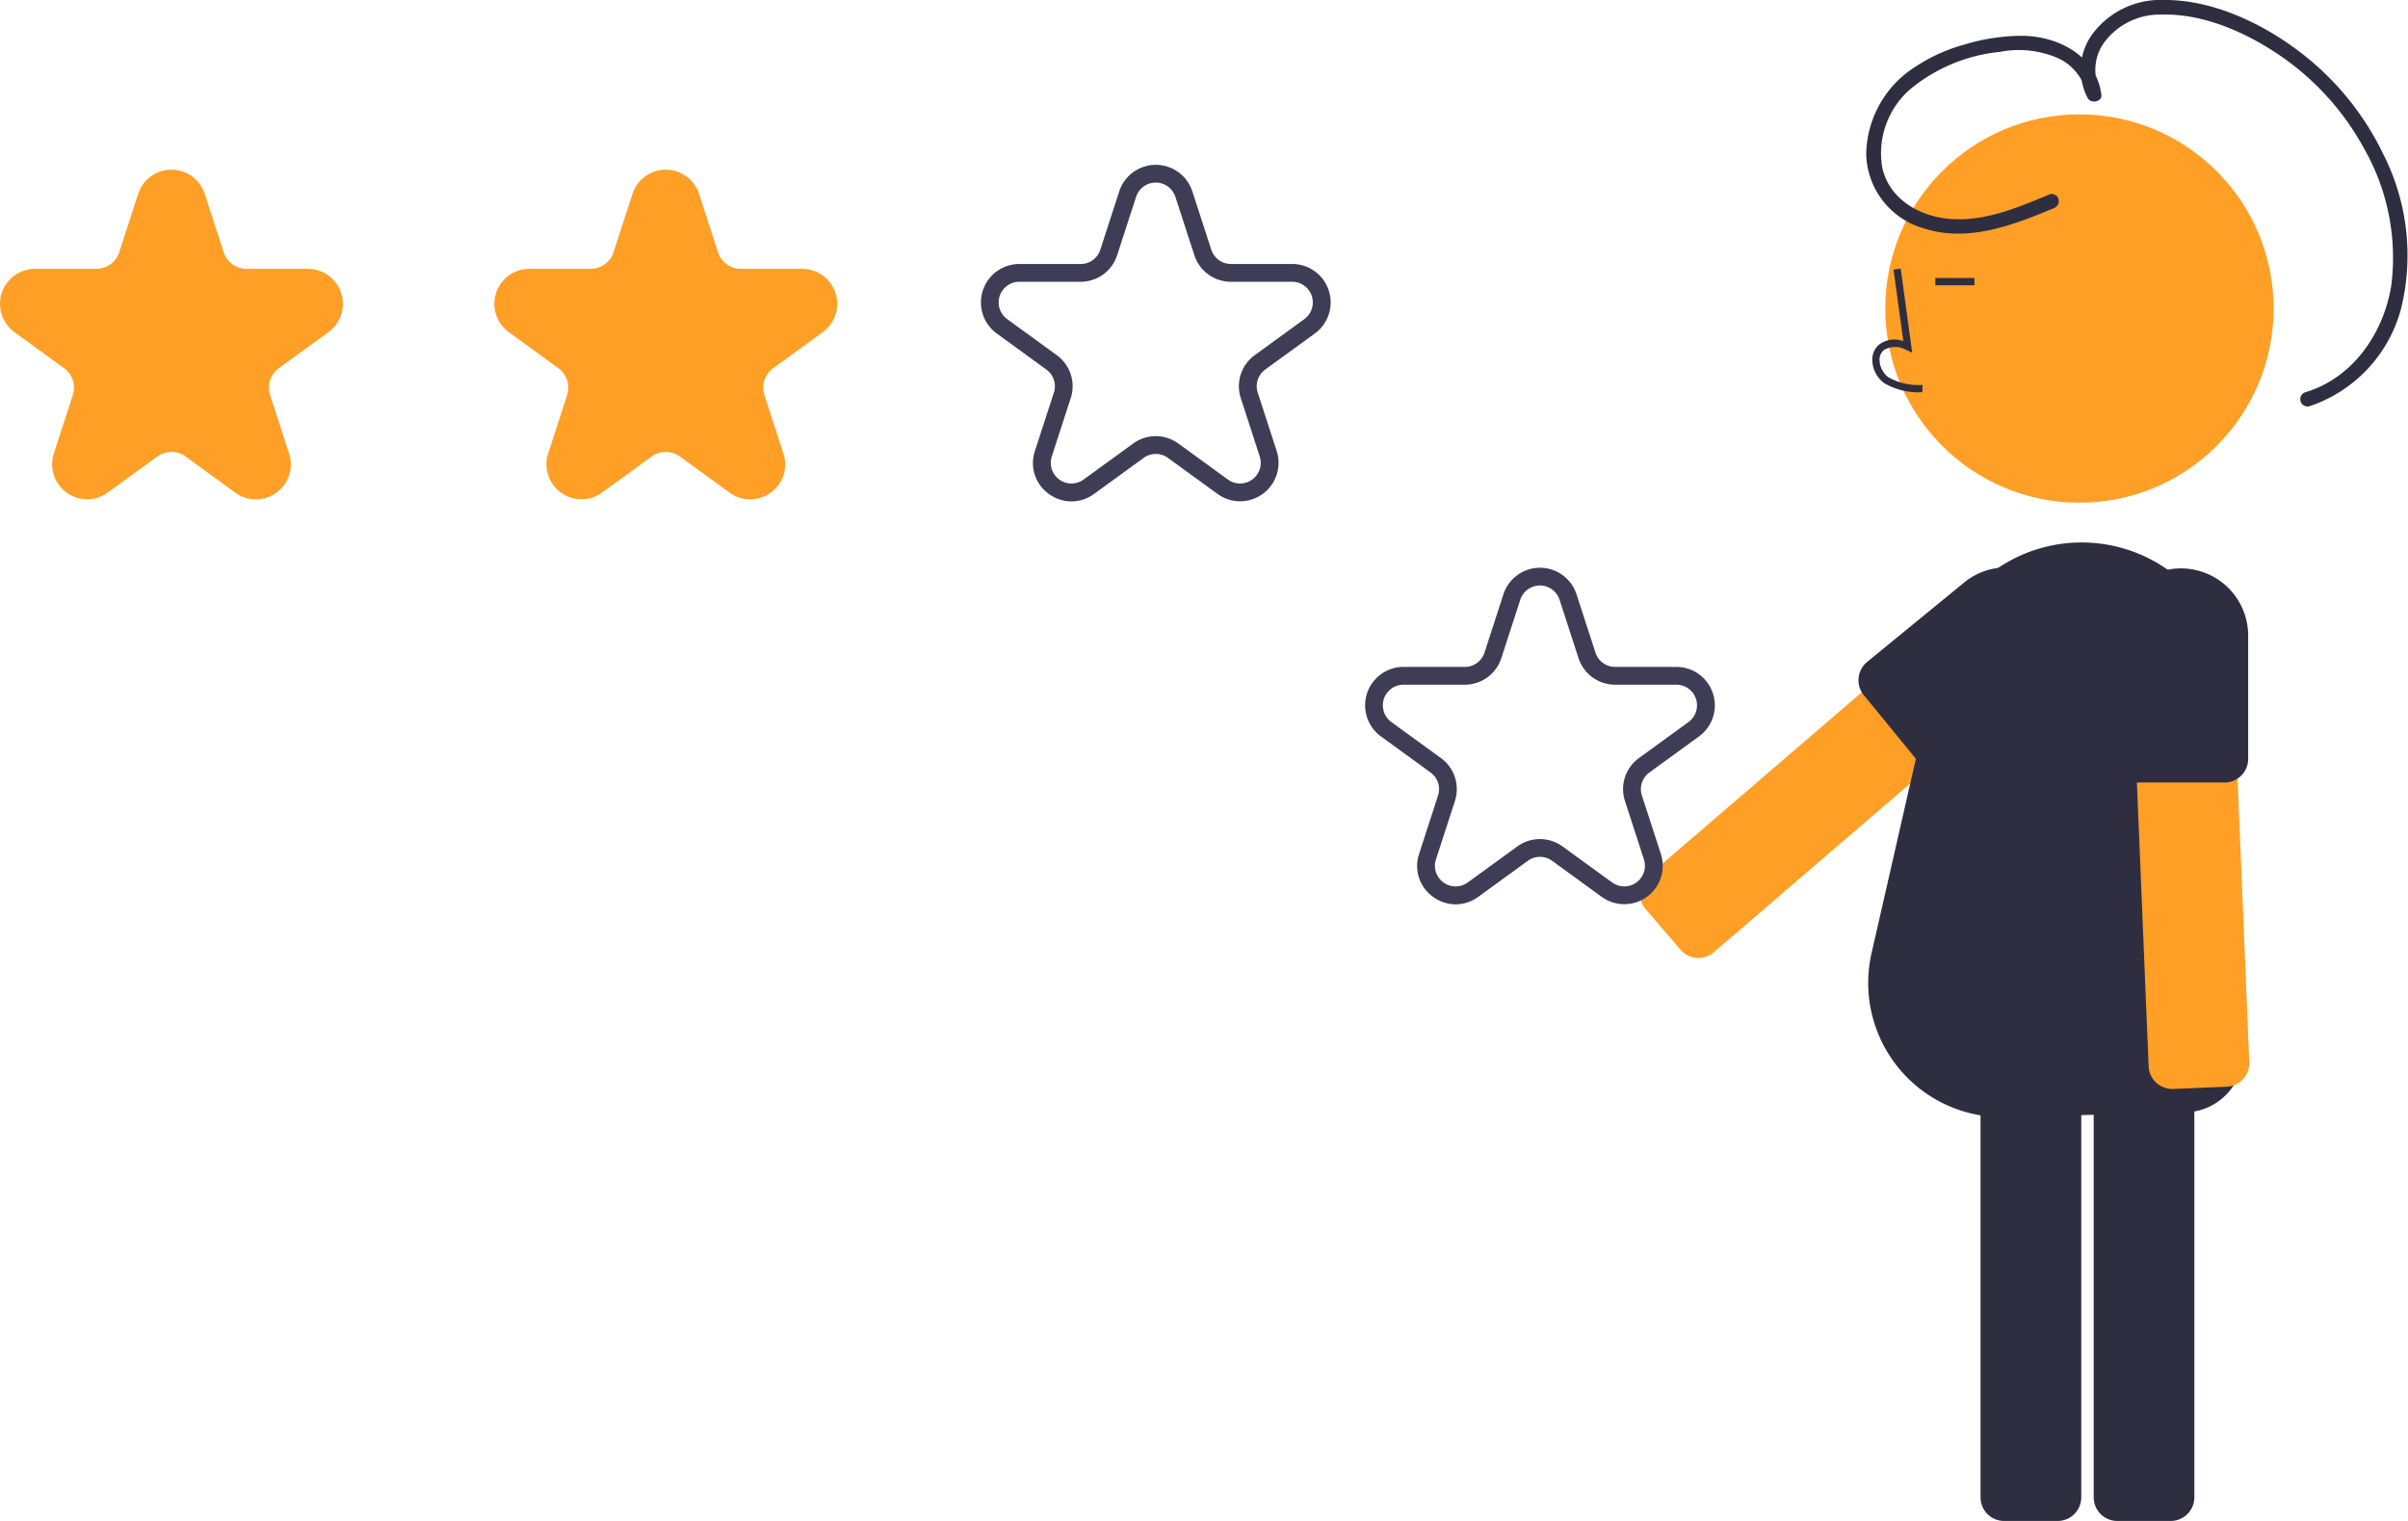 <svg xmlns="http://www.w3.org/2000/svg" width="190" height="120" viewBox="0 0 190 120">
  <g id="Img" transform="translate(-0.019 0)">
    <path id="Path_422" data-name="Path 422" d="M282.68,311.111a2.753,2.753,0,0,1-1.623-.538l-3.911-2.842a1.9,1.9,0,0,0-2.236,0L271,310.573a2.761,2.761,0,0,1-4.249-3.087l1.494-4.6a1.9,1.9,0,0,0-.691-2.127l-3.911-2.842a2.761,2.761,0,0,1,1.623-4.995H270.1a1.9,1.9,0,0,0,1.809-1.314l1.494-4.6a2.761,2.761,0,0,1,5.252,0l1.494,4.6a1.9,1.9,0,0,0,1.809,1.314h4.835a2.761,2.761,0,0,1,1.623,4.995l-3.911,2.842a1.9,1.9,0,0,0-.691,2.127l1.494,4.6a2.72,2.72,0,0,1-1,3.087A2.752,2.752,0,0,1,282.68,311.111Z" transform="translate(-262.483 -271.711)" fill="#ff9f26"/>
    <path id="Path_423" data-name="Path 423" d="M421.567,311.111a2.752,2.752,0,0,1-1.623-.538l-3.911-2.842a1.9,1.9,0,0,0-2.236,0l-3.911,2.842a2.761,2.761,0,0,1-4.249-3.087l1.494-4.6a1.9,1.9,0,0,0-.691-2.127l-3.911-2.842a2.761,2.761,0,0,1,1.623-4.995h4.835a1.9,1.9,0,0,0,1.809-1.314l1.494-4.6a2.761,2.761,0,0,1,5.252,0l1.494,4.6a1.9,1.9,0,0,0,1.809,1.314h4.835a2.761,2.761,0,0,1,1.623,4.995l-3.911,2.842a1.9,1.9,0,0,0-.691,2.127l1.494,4.6a2.72,2.72,0,0,1-1,3.087A2.753,2.753,0,0,1,421.567,311.111Z" transform="translate(-362.366 -271.711)" fill="#ff9f26"/>
    <path id="Path_424" data-name="Path 424" d="M545.259,310.309a3.025,3.025,0,0,1-1.782-.59,2.988,2.988,0,0,1-1.1-3.391l1.494-4.6a1.626,1.626,0,0,0-.592-1.822l-3.912-2.842a3.033,3.033,0,0,1,1.783-5.487h4.835a1.626,1.626,0,0,0,1.55-1.127l1.494-4.6a3.033,3.033,0,0,1,5.769,0l1.494,4.6a1.626,1.626,0,0,0,1.55,1.126h4.835a3.033,3.033,0,0,1,1.783,5.487l-3.911,2.842a1.626,1.626,0,0,0-.592,1.822l1.494,4.6a3.033,3.033,0,0,1-4.668,3.391l-3.911-2.842a1.626,1.626,0,0,0-1.916,0l-3.912,2.842A3.024,3.024,0,0,1,545.259,310.309Zm6.652-5.148a3.026,3.026,0,0,1,1.782.581l3.912,2.842a1.63,1.63,0,0,0,2.509-1.822l-1.494-4.6a3.025,3.025,0,0,1,1.1-3.391l3.911-2.842a1.63,1.63,0,0,0-.958-2.949h-4.835a3.025,3.025,0,0,1-2.884-2.1l-1.494-4.6a1.63,1.63,0,0,0-3.1,0l-1.494,4.6a3.025,3.025,0,0,1-2.884,2.1h-4.835a1.63,1.63,0,0,0-.958,2.949l3.912,2.842a3.026,3.026,0,0,1,1.1,3.391l-1.494,4.6a1.63,1.63,0,0,0,2.509,1.822l3.912-2.842A3.028,3.028,0,0,1,551.912,305.161Z" transform="translate(-460.698 -270.749)" fill="#3f3d56"/>
    <path id="Path_425" data-name="Path 425" d="M752.517,400.373l-9.609,8.261-15.06,12.942-2.036,1.75a1.846,1.846,0,0,0-.645,1.271,1.845,1.845,0,0,0,.444,1.352l1.092,1.272,1.662,1.934c.031.034.059.066.092.1a1.864,1.864,0,0,0,2.532.1l17.078-14.674L757.7,406.4a1.863,1.863,0,0,0,.2-2.624l-.581-.676-2.171-2.527a1.859,1.859,0,0,0-2.624-.2Z" transform="translate(-595.746 -354.222)" fill="#ff9f26"/>
    <circle id="Ellipse_16" data-name="Ellipse 16" cx="15.32" cy="15.32" r="15.32" transform="translate(148.774 9.022)" fill="#ff9f26"/>
    <path id="Path_426" data-name="Path 426" d="M850.618,527.267v35.212a1.862,1.862,0,0,0,1.861,1.861H856.7a1.863,1.863,0,0,0,1.861-1.861V527.267a1.863,1.863,0,0,0-1.861-1.861h-4.225a1.863,1.863,0,0,0-1.861,1.861Z" transform="translate(-685.399 -444.34)" fill="#2f2e41"/>
    <path id="Path_427" data-name="Path 427" d="M819.334,527.267v35.212a1.861,1.861,0,0,0,1.861,1.861h4.225a1.862,1.862,0,0,0,1.861-1.861V527.267a1.863,1.863,0,0,0-1.861-1.861h-4.225a1.861,1.861,0,0,0-1.861,1.861Z" transform="translate(-663.043 -444.34)" fill="#2f2e41"/>
    <path id="Path_428" data-name="Path 428" d="M798.855,434.48a10.588,10.588,0,0,1-10.313-12.944l4.779-20.951a11.8,11.8,0,0,1,23.59.022c.007.189.673,19.673.952,28.677a4.678,4.678,0,0,1-4.555,4.821l-14.113.37Q799.026,434.48,798.855,434.48Z" transform="translate(-640.849 -346.34)" fill="#2f2e41"/>
    <path id="Path_429" data-name="Path 429" d="M791.448,322.792l.016-.573a4.734,4.734,0,0,1-2.71-.612,1.76,1.76,0,0,1-.682-1.3,1.006,1.006,0,0,1,.33-.829,1.734,1.734,0,0,1,1.771-.016l.474.217-.908-6.638-.567.078.773,5.647a2.021,2.021,0,0,0-1.912.275,1.566,1.566,0,0,0-.533,1.286,2.328,2.328,0,0,0,.916,1.738A5.269,5.269,0,0,0,791.448,322.792Z" transform="translate(-639.748 -291.852)" fill="#2f2e41"/>
    <rect id="Rectangle_26" data-name="Rectangle 26" width="3.083" height="0.573" transform="translate(152.725 21.933)" fill="#2f2e41"/>
    <path id="Path_430" data-name="Path 430" d="M860.694,406.237l.527,12.661.821,19.84.112,2.682a1.847,1.847,0,0,0,.6,1.294,1.87,1.87,0,0,0,.936.464,1.851,1.851,0,0,0,.4.026l1.674-.069,2.548-.106c.046,0,.089-.006.135-.011a1.864,1.864,0,0,0,1.646-1.926l-.93-22.5-.527-12.687a1.863,1.863,0,0,0-1.938-1.78l-.89.037-3.329.137a1.858,1.858,0,0,0-1.783,1.935Z" transform="translate(-692.598 -357.289)" fill="#ff9f26"/>
    <path id="Path_431" data-name="Path 431" d="M856.2,402.014v9.732a1.859,1.859,0,0,0,1.812,1.858.264.264,0,0,0,.049,0h6.87a1.787,1.787,0,0,0,.329-.031,1.835,1.835,0,0,0,.693-.275,1.869,1.869,0,0,0,.839-1.554v-9.732a5.3,5.3,0,0,0-5.3-5.3,5.178,5.178,0,0,0-1.082.112A5.3,5.3,0,0,0,856.2,402.014Z" transform="translate(-689.384 -351.866)" fill="#2f2e41"/>
    <path id="Path_432" data-name="Path 432" d="M785.662,406.1a1.843,1.843,0,0,0,.341.633l4.351,5.316a1.538,1.538,0,0,0,.266.263,1.86,1.86,0,0,0,2.353,0l7.531-6.163a5.3,5.3,0,1,0-6.71-8.2l-7.531,6.163A1.871,1.871,0,0,0,785.662,406.1Z" transform="translate(-638.922 -351.886)" fill="#2f2e41"/>
    <path id="Path_433" data-name="Path 433" d="M802.2,253.506c-2.552,1.063-5.3,2.238-8.129,1.912-2.317-.267-4.544-1.622-5.078-4.016a6.689,6.689,0,0,1,2.225-6.206,13.115,13.115,0,0,1,7.029-2.926,7.812,7.812,0,0,1,4.589.481,4.026,4.026,0,0,1,2.293,2.88l1.073-.291a3.667,3.667,0,0,1,.444-4,5.448,5.448,0,0,1,4.366-2.015c3.383-.1,6.844,1.472,9.568,3.372a21.082,21.082,0,0,1,6.45,7.235,17.364,17.364,0,0,1,2.123,10.775c-.6,3.736-3.015,7.282-6.757,8.406a.576.576,0,0,0,.306,1.111,11.138,11.138,0,0,0,7.223-7.693,17.618,17.618,0,0,0-1.423-12.239,22.225,22.225,0,0,0-6.884-8.261c-2.935-2.163-6.739-3.9-10.446-3.86a6.693,6.693,0,0,0-5.483,2.537,4.785,4.785,0,0,0-.482,5.213c.267.452,1.153.3,1.073-.291-.4-3.015-3.322-4.565-6.132-4.632a15.764,15.764,0,0,0-4.68.692,13.491,13.491,0,0,0-3.943,1.8,8.314,8.314,0,0,0-3.8,6.9,6.251,6.251,0,0,0,4.593,5.816c3.473,1.1,6.994-.268,10.188-1.6a.6.6,0,0,0,.4-.708.579.579,0,0,0-.708-.4Z" transform="translate(-640.455 -238.173)" fill="#2f2e41"/>
    <path id="Path_434" data-name="Path 434" d="M656.762,423.217a3.025,3.025,0,0,1-1.782-.59,2.988,2.988,0,0,1-1.1-3.391l1.494-4.6a1.626,1.626,0,0,0-.592-1.822l-3.912-2.842a3.033,3.033,0,0,1,1.783-5.487h4.835a1.626,1.626,0,0,0,1.55-1.126l1.494-4.6a3.033,3.033,0,0,1,5.769,0l1.494,4.6a1.626,1.626,0,0,0,1.55,1.126h4.835a3.033,3.033,0,0,1,1.783,5.487l-3.911,2.842a1.626,1.626,0,0,0-.592,1.822l1.494,4.6a3.033,3.033,0,0,1-4.668,3.391l-3.911-2.842a1.626,1.626,0,0,0-1.916,0l-3.911,2.842A3.023,3.023,0,0,1,656.762,423.217Zm6.653-5.148a3.027,3.027,0,0,1,1.782.581l3.912,2.842a1.63,1.63,0,0,0,2.509-1.822l-1.494-4.6a3.025,3.025,0,0,1,1.1-3.391l3.911-2.842a1.63,1.63,0,0,0-.958-2.949h-4.835a3.026,3.026,0,0,1-2.885-2.1l-1.494-4.6a1.63,1.63,0,0,0-3.1,0l-1.494,4.6a3.025,3.025,0,0,1-2.884,2.1h-4.835a1.63,1.63,0,0,0-.958,2.949l3.912,2.842a3.026,3.026,0,0,1,1.1,3.391l-1.494,4.6a1.63,1.63,0,0,0,2.509,1.822l3.912-2.842A3.027,3.027,0,0,1,663.415,418.069Z" transform="translate(-541.888 -351.868)" fill="#3f3d56"/>
  </g>
</svg>
